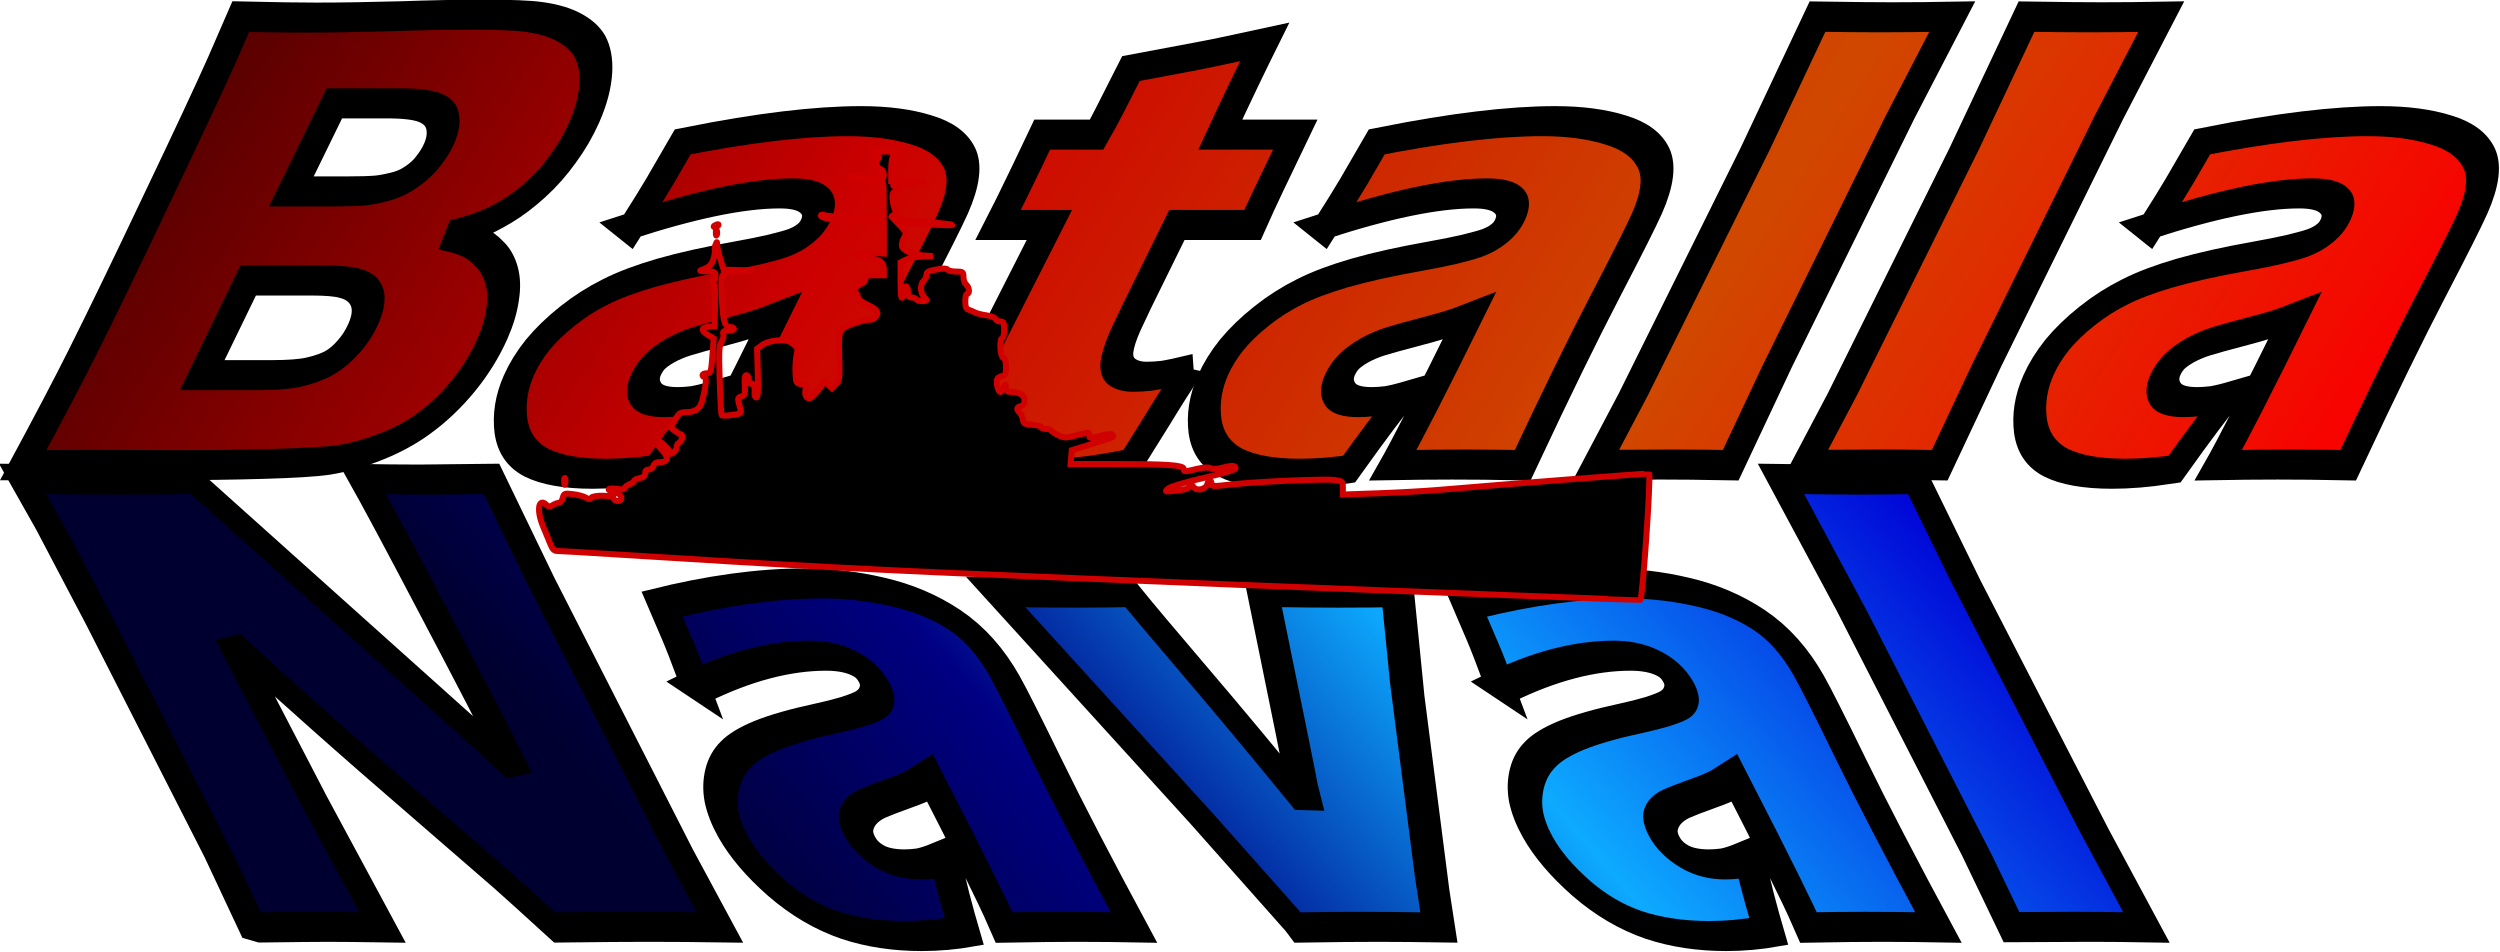 <?xml version="1.0" encoding="UTF-8" standalone="no"?>
<!-- Created with Inkscape (http://www.inkscape.org/) -->

<svg
   xmlns:dc="http://purl.org/dc/elements/1.1/"
   xmlns:cc="http://creativecommons.org/ns#"
   xmlns:rdf="http://www.w3.org/1999/02/22-rdf-syntax-ns#"
   xmlns:svg="http://www.w3.org/2000/svg"
   xmlns="http://www.w3.org/2000/svg"
   xmlns:xlink="http://www.w3.org/1999/xlink"
   xmlns:sodipodi="http://sodipodi.sourceforge.net/DTD/sodipodi-0.dtd"
   xmlns:inkscape="http://www.inkscape.org/namespaces/inkscape"
   width="110.104mm"
   height="41.909mm"
   viewBox="0 0 110.104 41.909"
   version="1.1"
   id="svg8"
   inkscape:export-filename="C:\Bitnami\wampstack-7.3.11-0\apache2\htdocs\BatallaNaval\imagen\logo.png"
   inkscape:export-xdpi="96"
   inkscape:export-ydpi="96"
   inkscape:version="0.92.4 (5da689c313, 2019-01-14)"
   sodipodi:docname="logo_v1.svg">
  <defs
     id="defs2">
    <linearGradient
       inkscape:collect="always"
       id="linearGradient886">
      <stop
         style="stop-color:#000030;stop-opacity:1"
         offset="0"
         id="stop882" />
      <stop
         id="stop890"
         offset="0.29"
         style="stop-color:#000083;stop-opacity:1;" />
      <stop
         style="stop-color:#0daaff;stop-opacity:1"
         offset="0.592"
         id="stop894" />
      <stop
         style="stop-color:#0000d6;stop-opacity:1"
         offset="1"
         id="stop884" />
    </linearGradient>
    <linearGradient
       inkscape:collect="always"
       id="linearGradient865">
      <stop
         style="stop-color:#570000;stop-opacity:1"
         offset="0"
         id="stop861" />
      <stop
         id="stop869"
         offset="0.305"
         style="stop-color:#cc0000;stop-opacity:1" />
      <stop
         style="stop-color:#d04800;stop-opacity:1"
         offset="0.684"
         id="stop892" />
      <stop
         style="stop-color:#f90000;stop-opacity:1"
         offset="1"
         id="stop863" />
    </linearGradient>
    <linearGradient
       inkscape:collect="always"
       xlink:href="#linearGradient865"
       id="linearGradient867"
       x1="92.018"
       y1="52.408"
       x2="229.107"
       y2="79.068"
       gradientUnits="userSpaceOnUse" />
    <linearGradient
       inkscape:collect="always"
       xlink:href="#linearGradient886"
       id="linearGradient888"
       x1="118.639"
       y1="79.068"
       x2="204.752"
       y2="52.408"
       gradientUnits="userSpaceOnUse" />
    <linearGradient
       inkscape:collect="always"
       xlink:href="#linearGradient865"
       id="linearGradient966"
       gradientUnits="userSpaceOnUse"
       x1="92.018"
       y1="52.408"
       x2="229.107"
       y2="79.068" />
    <linearGradient
       inkscape:collect="always"
       xlink:href="#linearGradient865"
       id="linearGradient968"
       gradientUnits="userSpaceOnUse"
       x1="92.018"
       y1="52.408"
       x2="229.107"
       y2="79.068" />
    <linearGradient
       inkscape:collect="always"
       xlink:href="#linearGradient865"
       id="linearGradient970"
       gradientUnits="userSpaceOnUse"
       x1="92.018"
       y1="52.408"
       x2="229.107"
       y2="79.068" />
    <linearGradient
       inkscape:collect="always"
       xlink:href="#linearGradient865"
       id="linearGradient972"
       gradientUnits="userSpaceOnUse"
       x1="92.018"
       y1="52.408"
       x2="229.107"
       y2="79.068" />
    <linearGradient
       inkscape:collect="always"
       xlink:href="#linearGradient865"
       id="linearGradient974"
       gradientUnits="userSpaceOnUse"
       x1="92.018"
       y1="52.408"
       x2="229.107"
       y2="79.068" />
    <linearGradient
       inkscape:collect="always"
       xlink:href="#linearGradient865"
       id="linearGradient976"
       gradientUnits="userSpaceOnUse"
       x1="92.018"
       y1="52.408"
       x2="229.107"
       y2="79.068" />
    <linearGradient
       inkscape:collect="always"
       xlink:href="#linearGradient865"
       id="linearGradient978"
       gradientUnits="userSpaceOnUse"
       x1="92.018"
       y1="52.408"
       x2="229.107"
       y2="79.068" />
    <linearGradient
       inkscape:collect="always"
       xlink:href="#linearGradient886"
       id="linearGradient980"
       gradientUnits="userSpaceOnUse"
       x1="118.639"
       y1="79.068"
       x2="204.752"
       y2="52.408" />
    <linearGradient
       inkscape:collect="always"
       xlink:href="#linearGradient886"
       id="linearGradient982"
       gradientUnits="userSpaceOnUse"
       x1="118.639"
       y1="79.068"
       x2="204.752"
       y2="52.408" />
    <linearGradient
       inkscape:collect="always"
       xlink:href="#linearGradient886"
       id="linearGradient984"
       gradientUnits="userSpaceOnUse"
       x1="118.639"
       y1="79.068"
       x2="204.752"
       y2="52.408" />
    <linearGradient
       inkscape:collect="always"
       xlink:href="#linearGradient886"
       id="linearGradient986"
       gradientUnits="userSpaceOnUse"
       x1="118.639"
       y1="79.068"
       x2="204.752"
       y2="52.408" />
    <linearGradient
       inkscape:collect="always"
       xlink:href="#linearGradient886"
       id="linearGradient988"
       gradientUnits="userSpaceOnUse"
       x1="118.639"
       y1="79.068"
       x2="204.752"
       y2="52.408" />
  </defs>
  <sodipodi:namedview
     id="base"
     pagecolor="#ffffff"
     bordercolor="#666666"
     borderopacity="1.0"
     inkscape:pageopacity="0.0"
     inkscape:pageshadow="2"
     inkscape:zoom="0.98994949"
     inkscape:cx="265.70059"
     inkscape:cy="81.448667"
     inkscape:document-units="mm"
     inkscape:current-layer="layer1"
     showgrid="false"
     showguides="false"
     inkscape:guide-bbox="true"
     inkscape:snap-global="false"
     fit-margin-top="0"
     fit-margin-left="0"
     fit-margin-right="0"
     fit-margin-bottom="0"
     inkscape:window-width="1366"
     inkscape:window-height="745"
     inkscape:window-x="-8"
     inkscape:window-y="-8"
     inkscape:window-maximized="1">
    <sodipodi:guide
       position="95.184,42.709"
       orientation="1,0"
       id="guide831"
       inkscape:locked="false" />
  </sodipodi:namedview>
  <g
     inkscape:label="Capa 1"
     inkscape:groupmode="layer"
     id="layer1"
     transform="translate(-21.078,-14.761)">
    <g
       aria-label="Batalla"
       transform="matrix(0.741,0,-0.329,0.741,-19.26,-23.341)"
       style="font-style:normal;font-weight:normal;font-size:40px;line-height:1.25;font-family:sans-serif;letter-spacing:0px;word-spacing:0px;fill:url(#linearGradient867);fill-opacity:1;stroke:#000000;stroke-width:1.785;stroke-miterlimit:4;stroke-dasharray:none;stroke-opacity:1"
       id="flowRoot815">
      <path
         d="m 90.924,79.068 q 0.41,-4.297 0.547,-6.758 0.195,-3.359 0.371,-9.219 0.195,-5.859 0.195,-8.262 0,-0.859 -0.02,-2.422 2.598,0.059 4.121,0.059 2.129,0 4.961,-0.078 2.832,-0.098 4.863,-0.098 2.441,0 3.477,0.137 1.367,0.176 2.383,0.625 1.035,0.449 1.719,1.113 0.762,0.781 1.191,1.875 0.488,1.25 0.488,2.676 0,1.113 -0.293,2.129 -0.273,1.016 -0.801,1.816 -0.508,0.781 -1.152,1.309 -0.645,0.527 -1.27,0.82 -0.605,0.293 -1.641,0.586 1.035,0.176 1.66,0.41 0.625,0.215 1.328,0.723 0.723,0.488 1.289,1.27 0.566,0.781 0.84,1.758 0.293,0.957 0.293,2.031 0,1.484 -0.488,2.793 -0.488,1.309 -1.367,2.246 -0.742,0.801 -1.934,1.367 -1.191,0.566 -2.441,0.781 -1.016,0.156 -3.711,0.234 -2.676,0.078 -5.684,0.078 l -5.137,-0.02 z m 8.711,-16.27 h 2.773 q 1.367,0 1.934,-0.059 0.586,-0.078 1.133,-0.254 0.547,-0.176 0.938,-0.586 0.41,-0.41 0.566,-0.918 0.176,-0.508 0.176,-1.016 0,-0.723 -0.352,-1.289 -0.332,-0.566 -1.094,-0.84 -0.762,-0.273 -2.324,-0.273 h -3.516 z m -0.449,10.918 h 3.75 q 1.484,0 2.188,-0.176 0.859,-0.215 1.309,-0.566 0.449,-0.352 0.703,-0.957 0.273,-0.605 0.273,-1.348 0,-0.645 -0.215,-1.133 -0.215,-0.488 -0.645,-0.82 -0.43,-0.332 -1.055,-0.469 -0.625,-0.156 -1.953,-0.156 h -4.121 z"
         style="font-style:normal;font-variant:normal;font-weight:normal;font-stretch:normal;font-family:'Eras Bold ITC';-inkscape-font-specification:'Eras Bold ITC';fill:url(#linearGradient966);fill-opacity:1;stroke:#000000;stroke-width:1.785;stroke-miterlimit:4;stroke-dasharray:none;stroke-opacity:1"
         id="path846"
         inkscape:connector-curvature="0" />
      <path
         d="m 120.807,64.811 q 0.371,-1.934 0.469,-2.656 0.098,-0.742 0.312,-2.305 5.625,-1.23 9.668,-1.23 2.305,0 4.219,0.527 1.914,0.508 2.988,1.66 1.074,1.152 1.074,3.301 0,1.094 -0.293,4.922 -0.293,3.828 -0.449,10.039 -1.914,-0.039 -3.809,-0.039 -1.836,0 -3.906,0.039 0.273,-2.148 0.605,-8.867 -0.742,0.352 -1.172,0.508 -0.41,0.156 -1.465,0.469 -1.055,0.312 -1.66,0.527 -0.586,0.215 -1.035,0.547 -0.43,0.332 -0.625,0.684 -0.176,0.352 -0.176,0.781 0,0.664 0.527,1.133 0.527,0.469 1.68,0.469 0.41,0 0.879,-0.059 0.469,-0.078 1.289,-0.352 -0.566,1.504 -1.348,4.395 -1.68,0.273 -3.184,0.273 -2.422,0 -4.043,-0.664 -1.602,-0.684 -2.48,-2.188 -0.859,-1.504 -0.859,-3.008 0,-0.918 0.312,-1.797 0.332,-0.879 1.016,-1.719 0.684,-0.84 1.602,-1.426 0.918,-0.605 2.5,-1.133 1.602,-0.527 4.043,-0.996 1.016,-0.195 1.855,-0.41 0.859,-0.234 1.211,-0.391 0.371,-0.176 0.586,-0.391 0.234,-0.234 0.332,-0.469 0.098,-0.254 0.098,-0.527 0,-0.742 -0.625,-1.133 -0.625,-0.41 -1.836,-0.41 -3.359,0 -8.301,1.895 z"
         style="font-style:normal;font-variant:normal;font-weight:normal;font-stretch:normal;font-family:'Eras Bold ITC';-inkscape-font-specification:'Eras Bold ITC';fill:url(#linearGradient968);fill-opacity:1;stroke:#000000;stroke-width:1.785;stroke-miterlimit:4;stroke-dasharray:none;stroke-opacity:1"
         id="path848"
         inkscape:connector-curvature="0" />
      <path
         d="m 157.721,73.326 q -0.352,1.641 -0.605,3.203 l -0.43,2.383 q -1.934,0.43 -3.027,0.547 -1.074,0.117 -2.09,0.117 -1.66,0 -2.949,-0.293 -1.289,-0.273 -2.148,-1.016 -0.859,-0.762 -1.172,-1.738 -0.312,-0.977 -0.312,-2.07 0,-0.195 0.019,-0.684 0.019,-0.508 0.137,-2.227 l 0.43,-6.758 h -3.047 q 0.098,-1.348 0.176,-3.555 l 0.059,-1.816 h 3.242 q 0.117,-0.898 0.293,-3.926 l 3.34,-0.684 q 0.918,-0.176 3.906,-0.898 -0.137,2.559 -0.195,5.508 h 4.453 q -0.156,4.062 -0.156,5.371 h -4.492 l -0.234,4.883 q -0.039,1.094 -0.039,1.406 0,0.938 0.195,1.562 0.215,0.625 0.723,0.898 0.527,0.273 1.152,0.273 0.469,0 0.977,-0.059 0.508,-0.078 1.797,-0.43 z"
         style="font-style:normal;font-variant:normal;font-weight:normal;font-stretch:normal;font-family:'Eras Bold ITC';-inkscape-font-specification:'Eras Bold ITC';fill:url(#linearGradient970);fill-opacity:1;stroke:#000000;stroke-width:1.785;stroke-miterlimit:4;stroke-dasharray:none;stroke-opacity:1"
         id="path850"
         inkscape:connector-curvature="0" />
      <path
         d="m 162.057,64.811 q 0.371,-1.934 0.469,-2.656 0.098,-0.742 0.312,-2.305 5.625,-1.23 9.668,-1.23 2.305,0 4.219,0.527 1.914,0.508 2.988,1.66 1.074,1.152 1.074,3.301 0,1.094 -0.293,4.922 -0.293,3.828 -0.449,10.039 -1.914,-0.039 -3.809,-0.039 -1.836,0 -3.906,0.039 0.273,-2.148 0.605,-8.867 -0.742,0.352 -1.172,0.508 -0.41,0.156 -1.465,0.469 -1.055,0.312 -1.66,0.527 -0.586,0.215 -1.035,0.547 -0.43,0.332 -0.625,0.684 -0.176,0.352 -0.176,0.781 0,0.664 0.527,1.133 0.527,0.469 1.68,0.469 0.41,0 0.879,-0.059 0.469,-0.078 1.289,-0.352 -0.566,1.504 -1.348,4.395 -1.68,0.273 -3.184,0.273 -2.422,0 -4.043,-0.664 -1.602,-0.684 -2.48,-2.188 -0.859,-1.504 -0.859,-3.008 0,-0.918 0.312,-1.797 0.332,-0.879 1.016,-1.719 0.684,-0.84 1.602,-1.426 0.918,-0.605 2.5,-1.133 1.602,-0.527 4.043,-0.996 1.016,-0.195 1.855,-0.41 0.859,-0.234 1.211,-0.391 0.371,-0.176 0.586,-0.391 0.234,-0.234 0.332,-0.469 0.098,-0.254 0.098,-0.527 0,-0.742 -0.625,-1.133 -0.625,-0.41 -1.836,-0.41 -3.359,0 -8.301,1.895 z"
         style="font-style:normal;font-variant:normal;font-weight:normal;font-stretch:normal;font-family:'Eras Bold ITC';-inkscape-font-specification:'Eras Bold ITC';fill:url(#linearGradient972);fill-opacity:1;stroke:#000000;stroke-width:1.785;stroke-miterlimit:4;stroke-dasharray:none;stroke-opacity:1"
         id="path852"
         inkscape:connector-curvature="0" />
      <path
         d="m 184.4,79.049 0.352,-4.199 0.762,-14.59 0.215,-7.852 q 2.715,0.039 4.082,0.039 1.777,0 3.926,-0.039 l -0.449,5.996 -0.723,14.766 -0.156,5.898 q -2.09,-0.039 -3.77,-0.039 z"
         style="font-style:normal;font-variant:normal;font-weight:normal;font-stretch:normal;font-family:'Eras Bold ITC';-inkscape-font-specification:'Eras Bold ITC';fill:url(#linearGradient974);fill-opacity:1;stroke:#000000;stroke-width:1.785;stroke-miterlimit:4;stroke-dasharray:none;stroke-opacity:1"
         id="path854"
         inkscape:connector-curvature="0" />
      <path
         d="m 196.822,79.049 0.352,-4.199 0.762,-14.59 0.215,-7.852 q 2.715,0.039 4.082,0.039 1.777,0 3.926,-0.039 l -0.449,5.996 -0.723,14.766 -0.156,5.898 q -2.09,-0.039 -3.77,-0.039 z"
         style="font-style:normal;font-variant:normal;font-weight:normal;font-stretch:normal;font-family:'Eras Bold ITC';-inkscape-font-specification:'Eras Bold ITC';fill:url(#linearGradient976);fill-opacity:1;stroke:#000000;stroke-width:1.785;stroke-miterlimit:4;stroke-dasharray:none;stroke-opacity:1"
         id="path856"
         inkscape:connector-curvature="0" />
      <path
         d="m 211.119,64.811 q 0.371,-1.934 0.469,-2.656 0.098,-0.742 0.312,-2.305 5.625,-1.23 9.668,-1.23 2.305,0 4.219,0.527 1.914,0.508 2.988,1.66 1.074,1.152 1.074,3.301 0,1.094 -0.293,4.922 -0.293,3.828 -0.449,10.039 -1.914,-0.039 -3.809,-0.039 -1.836,0 -3.906,0.039 0.273,-2.148 0.605,-8.867 -0.742,0.352 -1.172,0.508 -0.41,0.156 -1.465,0.469 -1.055,0.312 -1.66,0.527 -0.586,0.215 -1.035,0.547 -0.43,0.332 -0.625,0.684 -0.176,0.352 -0.176,0.781 0,0.664 0.527,1.133 0.527,0.469 1.68,0.469 0.41,0 0.879,-0.059 0.469,-0.078 1.289,-0.352 -0.566,1.504 -1.348,4.395 -1.68,0.273 -3.184,0.273 -2.422,0 -4.043,-0.664 -1.602,-0.684 -2.48,-2.188 -0.859,-1.504 -0.859,-3.008 0,-0.918 0.312,-1.797 0.332,-0.879 1.016,-1.719 0.684,-0.84 1.602,-1.426 0.918,-0.605 2.5,-1.133 1.602,-0.527 4.043,-0.996 1.016,-0.195 1.855,-0.41 0.859,-0.234 1.211,-0.391 0.371,-0.176 0.586,-0.391 0.234,-0.234 0.332,-0.469 0.098,-0.254 0.098,-0.527 0,-0.742 -0.625,-1.133 -0.625,-0.41 -1.836,-0.41 -3.359,0 -8.301,1.895 z"
         style="font-style:normal;font-variant:normal;font-weight:normal;font-stretch:normal;font-family:'Eras Bold ITC';-inkscape-font-specification:'Eras Bold ITC';fill:url(#linearGradient978);fill-opacity:1;stroke:#000000;stroke-width:1.785;stroke-miterlimit:4;stroke-dasharray:none;stroke-opacity:1"
         id="path858"
         inkscape:connector-curvature="0" />
    </g>
    <g
       aria-label="Naval"
       transform="matrix(0.741,0,0.418,0.741,-68.178,-2.981)"
       style="font-style:normal;font-weight:normal;font-size:40px;line-height:1.25;font-family:sans-serif;letter-spacing:0px;word-spacing:0px;fill:url(#linearGradient888);fill-opacity:1;stroke:#000000;stroke-width:1.785;stroke-miterlimit:4;stroke-dasharray:none;stroke-opacity:1"
       id="flowRoot829">
      <path
         d="m 90.865,79.068 0.391,-4.102 0.762,-13.906 0.215,-5.605 v -3.047 q 3.027,0.039 5.352,0.039 1.66,0 4.668,-0.039 l 8.359,15.156 1.152,2.227 q 0.215,-3.281 0.43,-9.199 0.234,-5.918 0.234,-8.184 2.402,0.039 3.848,0.039 0.664,0 3.828,-0.039 l -0.469,5.82 -0.879,16.172 -0.117,4.668 q -2.539,-0.039 -4.746,-0.039 -1.836,0 -5.078,0.039 -1.016,-1.914 -1.504,-2.773 l -3.281,-5.566 q -1.621,-2.734 -2.988,-5.234 -0.898,-1.582 -1.855,-3.477 l -0.41,9.258 -0.195,7.793 q -2.422,-0.039 -3.691,-0.039 -1.074,0 -4.023,0.039 z"
         style="font-style:normal;font-variant:normal;font-weight:normal;font-stretch:normal;font-family:'Eras Bold ITC';-inkscape-font-specification:'Eras Bold ITC';fill:url(#linearGradient980);fill-opacity:1;stroke:#000000;stroke-width:1.785;stroke-miterlimit:4;stroke-dasharray:none;stroke-opacity:1"
         id="path871"
         inkscape:connector-curvature="0" />
      <path
         d="m 125.26,64.811 q 0.371,-1.934 0.469,-2.656 0.098,-0.742 0.312,-2.305 5.625,-1.23 9.668,-1.23 2.305,0 4.219,0.527 1.914,0.508 2.988,1.66 1.074,1.152 1.074,3.301 0,1.094 -0.293,4.922 -0.293,3.828 -0.449,10.039 -1.914,-0.039 -3.809,-0.039 -1.836,0 -3.906,0.039 0.273,-2.148 0.605,-8.867 -0.742,0.352 -1.172,0.508 -0.41,0.156 -1.465,0.469 -1.055,0.312 -1.66,0.527 -0.586,0.215 -1.035,0.547 -0.43,0.332 -0.625,0.684 -0.176,0.352 -0.176,0.781 0,0.664 0.527,1.133 0.527,0.469 1.68,0.469 0.41,0 0.879,-0.059 0.469,-0.078 1.289,-0.352 -0.566,1.504 -1.348,4.395 -1.68,0.273 -3.184,0.273 -2.422,0 -4.043,-0.664 -1.602,-0.684 -2.48,-2.188 -0.859,-1.504 -0.859,-3.008 0,-0.918 0.312,-1.797 0.332,-0.879 1.016,-1.719 0.684,-0.84 1.602,-1.426 0.918,-0.605 2.5,-1.133 1.602,-0.527 4.043,-0.996 1.016,-0.195 1.855,-0.41 0.859,-0.234 1.211,-0.391 0.371,-0.176 0.586,-0.391 0.234,-0.234 0.332,-0.469 0.098,-0.254 0.098,-0.527 0,-0.742 -0.625,-1.133 -0.625,-0.41 -1.836,-0.41 -3.359,0 -8.301,1.895 z"
         style="font-style:normal;font-variant:normal;font-weight:normal;font-stretch:normal;font-family:'Eras Bold ITC';-inkscape-font-specification:'Eras Bold ITC';fill:url(#linearGradient982);fill-opacity:1;stroke:#000000;stroke-width:1.785;stroke-miterlimit:4;stroke-dasharray:none;stroke-opacity:1"
         id="path873"
         inkscape:connector-curvature="0" />
      <path
         d="m 153.014,79.068 -2.07,-6.406 -4.668,-13.535 q 2.227,0.039 4.141,0.039 1.992,0 3.75,-0.039 0.332,1.348 1.309,4.727 0.977,3.359 2.148,8.008 l 0.508,-1.621 q 0.117,-0.293 0.918,-2.5 l 3.105,-8.613 q 2.109,0.039 3.984,0.039 1.934,0 4.023,-0.039 l -2.695,5.801 -5.02,11.523 -1.074,2.617 q -2.305,-0.039 -4.062,-0.039 -1.914,0 -4.297,0.039 z"
         style="font-style:normal;font-variant:normal;font-weight:normal;font-stretch:normal;font-family:'Eras Bold ITC';-inkscape-font-specification:'Eras Bold ITC';fill:url(#linearGradient984);fill-opacity:1;stroke:#000000;stroke-width:1.785;stroke-miterlimit:4;stroke-dasharray:none;stroke-opacity:1"
         id="path875"
         inkscape:connector-curvature="0" />
      <path
         d="m 173.072,64.811 q 0.371,-1.934 0.469,-2.656 0.098,-0.742 0.312,-2.305 5.625,-1.23 9.668,-1.23 2.305,0 4.219,0.527 1.914,0.508 2.988,1.66 1.074,1.152 1.074,3.301 0,1.094 -0.293,4.922 -0.293,3.828 -0.449,10.039 -1.914,-0.039 -3.809,-0.039 -1.836,0 -3.906,0.039 0.273,-2.148 0.605,-8.867 -0.742,0.352 -1.172,0.508 -0.41,0.156 -1.465,0.469 -1.055,0.312 -1.66,0.527 -0.586,0.215 -1.035,0.547 -0.43,0.332 -0.625,0.684 -0.176,0.352 -0.176,0.781 0,0.664 0.527,1.133 0.527,0.469 1.68,0.469 0.41,0 0.879,-0.059 0.469,-0.078 1.289,-0.352 -0.566,1.504 -1.348,4.395 -1.68,0.273 -3.184,0.273 -2.422,0 -4.043,-0.664 -1.602,-0.684 -2.48,-2.188 -0.859,-1.504 -0.859,-3.008 0,-0.918 0.312,-1.797 0.332,-0.879 1.016,-1.719 0.684,-0.84 1.602,-1.426 0.918,-0.605 2.5,-1.133 1.602,-0.527 4.043,-0.996 1.016,-0.195 1.855,-0.41 0.859,-0.234 1.211,-0.391 0.371,-0.176 0.586,-0.391 0.234,-0.234 0.332,-0.469 0.098,-0.254 0.098,-0.527 0,-0.742 -0.625,-1.133 -0.625,-0.41 -1.836,-0.41 -3.359,0 -8.301,1.895 z"
         style="font-style:normal;font-variant:normal;font-weight:normal;font-stretch:normal;font-family:'Eras Bold ITC';-inkscape-font-specification:'Eras Bold ITC';fill:url(#linearGradient986);fill-opacity:1;stroke:#000000;stroke-width:1.785;stroke-miterlimit:4;stroke-dasharray:none;stroke-opacity:1"
         id="path877"
         inkscape:connector-curvature="0" />
      <path
         d="m 195.416,79.049 0.352,-4.199 0.762,-14.59 0.215,-7.852 q 2.715,0.039 4.082,0.039 1.777,0 3.926,-0.039 l -0.449,5.996 -0.723,14.766 -0.156,5.898 q -2.09,-0.039 -3.77,-0.039 z"
         style="font-style:normal;font-variant:normal;font-weight:normal;font-stretch:normal;font-family:'Eras Bold ITC';-inkscape-font-specification:'Eras Bold ITC';fill:url(#linearGradient988);fill-opacity:1;stroke:#000000;stroke-width:1.785;stroke-miterlimit:4;stroke-dasharray:none;stroke-opacity:1"
         id="path879"
         inkscape:connector-curvature="0" />
    </g>
    <path
       inkscape:connector-curvature="0"
       id="path940"
       d="m 88.613,41.015 c -2.577,-0.1 -6.245,-0.24 -8.15,-0.312 -3.905,-0.147 -5.117,-0.195 -13.488,-0.538 -7.14,-0.292 -10.901,-0.49 -18.602,-0.977 -1.401,-0.089 -2.634,-0.161 -2.741,-0.161 -0.143,0 -0.221,-0.07 -0.297,-0.265 -0.057,-0.146 -0.208,-0.509 -0.335,-0.807 -0.308,-0.72 -0.207,-1.315 0.16,-0.947 0.079,0.079 0.134,0.079 0.26,0 0.088,-0.055 0.211,-0.1 0.274,-0.1 0.063,0 0.139,-0.097 0.168,-0.215 0.051,-0.204 0.074,-0.212 0.451,-0.168 0.218,0.026 0.474,0.095 0.569,0.153 0.129,0.08 0.186,0.083 0.231,0.011 0.088,-0.141 0.995,-0.119 0.995,0.025 0,0.061 0.073,0.112 0.163,0.112 0.273,0 0.207,-0.303 -0.081,-0.367 -0.42,-0.092 -0.396,-0.233 0.028,-0.169 0.253,0.038 0.378,0.027 0.378,-0.032 0,-0.049 0.092,-0.123 0.204,-0.166 0.112,-0.043 0.204,-0.11 0.204,-0.151 0,-0.04 0.11,-0.095 0.244,-0.122 0.175,-0.035 0.244,-0.096 0.244,-0.214 0,-0.109 0.054,-0.165 0.158,-0.165 0.087,0 0.181,-0.073 0.209,-0.163 0.036,-0.115 0.123,-0.163 0.293,-0.163 0.345,0 0.386,-0.202 0.104,-0.514 l -0.235,-0.26 0.257,0.231 c 0.217,0.196 0.283,0.217 0.428,0.14 0.094,-0.05 0.171,-0.165 0.171,-0.254 0,-0.089 0.055,-0.184 0.122,-0.21 0.123,-0.047 0.175,-0.354 0.061,-0.357 -0.034,-9.31e-4 -0.148,-0.069 -0.254,-0.15 l -0.193,-0.148 0.193,-0.338 c 0.163,-0.285 0.234,-0.338 0.454,-0.339 0.459,-0.001 0.658,-0.148 0.761,-0.562 0.154,-0.619 0.186,-0.987 0.087,-0.987 -0.05,0 -0.09,-0.037 -0.09,-0.081 0,-0.045 0.074,-0.082 0.166,-0.082 0.204,0 0.217,-0.041 0.277,-0.871 l 0.049,-0.667 -0.246,-0.145 c -0.32,-0.189 -0.313,-0.338 0.019,-0.37 l 0.265,-0.026 0.023,-0.885 c 0.015,-0.582 -0.009,-0.924 -0.071,-0.998 -0.068,-0.082 -0.069,-0.114 -0.003,-0.114 0.05,0 0.091,-0.092 0.091,-0.204 0,-0.188 -0.03,-0.204 -0.387,-0.21 -0.213,-0.004 -0.332,-0.025 -0.265,-0.047 0.365,-0.12 0.496,-0.242 0.575,-0.533 0.046,-0.173 0.069,-0.34 0.05,-0.373 -0.019,-0.033 -0.005,-0.133 0.031,-0.222 0.063,-0.156 0.066,-0.155 0.071,0.017 0.003,0.099 0.068,0.383 0.145,0.632 l 0.139,0.451 0.656,0.017 0.656,0.017 -0.664,0.027 c -0.8,0.033 -0.785,0.007 -0.72,1.292 0.048,0.94 0.121,1.174 0.368,1.174 0.088,0 0.16,0.037 0.16,0.081 0,0.045 -0.114,0.082 -0.254,0.082 -0.211,0 -0.247,0.027 -0.213,0.158 0.023,0.087 -0.015,0.238 -0.084,0.337 -0.106,0.152 -0.118,0.408 -0.078,1.684 0.026,0.828 0.066,1.523 0.088,1.546 0.023,0.023 0.23,0.015 0.461,-0.017 0.379,-0.052 0.415,-0.075 0.371,-0.232 -0.146,-0.523 -0.146,-0.525 0.034,-0.582 0.158,-0.05 0.174,-0.104 0.15,-0.497 -0.019,-0.313 0.002,-0.441 0.074,-0.44 0.056,6.2e-5 0.102,0.094 0.102,0.209 0,0.115 0.034,0.187 0.076,0.162 0.113,-0.07 0.207,0.129 0.18,0.384 -0.014,0.133 0.016,0.224 0.074,0.224 0.073,0 0.09,-0.275 0.067,-1.07 l -0.031,-1.07 0.221,-0.166 c 0.135,-0.102 0.392,-0.18 0.663,-0.203 0.365,-0.03 0.485,-0.005 0.686,0.143 0.227,0.168 0.239,0.201 0.171,0.502 -0.04,0.177 -0.062,0.531 -0.048,0.787 0.023,0.443 0.035,0.466 0.255,0.491 0.206,0.024 0.226,0.051 0.184,0.258 -0.03,0.149 -0.005,0.265 0.07,0.328 0.094,0.078 0.166,0.043 0.37,-0.176 0.14,-0.15 0.28,-0.338 0.311,-0.418 0.053,-0.136 0.068,-0.134 0.236,0.022 l 0.179,0.167 0.172,-0.172 c 0.16,-0.16 0.17,-0.246 0.148,-1.219 -0.021,-0.906 -0.004,-1.069 0.119,-1.206 0.143,-0.158 0.929,-0.422 1.258,-0.422 0.096,0 0.216,-0.076 0.266,-0.17 0.104,-0.194 0.007,-0.297 -0.511,-0.542 -0.167,-0.079 -0.304,-0.201 -0.306,-0.27 -0.001,-0.069 -0.045,-0.169 -0.096,-0.221 -0.114,-0.114 0.021,-0.312 0.265,-0.389 0.086,-0.027 0.156,-0.12 0.156,-0.207 0,-0.135 0.059,-0.158 0.407,-0.158 h 0.407 V 26.612 c 0,-0.329 -0.219,-0.457 -0.798,-0.469 -0.307,-0.006 -0.343,-0.021 -0.18,-0.07 0.238,-0.073 0.125,-0.14 -0.326,-0.194 -0.157,-0.019 0.072,-0.015 0.509,0.008 l 0.795,0.042 v -0.692 -0.692 l -0.624,-0.053 c -0.343,-0.029 -0.829,-0.053 -1.08,-0.054 -0.595,-0.001 -1.068,-0.082 -1.068,-0.181 0,-0.044 0.06,-0.056 0.134,-0.028 0.281,0.108 2.637,0.226 2.637,0.133 0,-0.041 -0.101,-0.089 -0.224,-0.108 l -0.224,-0.034 0.222,-0.012 0.222,-0.012 -0.003,-0.729 c -0.003,-0.727 -0.004,-0.729 -0.222,-0.762 l -0.219,-0.033 0.224,-0.012 c 0.18,-0.01 0.224,-0.051 0.224,-0.21 0,-0.127 -0.059,-0.217 -0.163,-0.25 -0.183,-0.058 -0.228,-0.41 -0.061,-0.472 0.057,-0.021 -0.005,-0.086 -0.143,-0.148 l -0.244,-0.11 0.439,-0.027 c 0.527,-0.032 0.733,0.025 0.594,0.165 -0.052,0.052 -0.095,0.326 -0.095,0.609 v 0.513 h 0.747 c 0.411,0 0.724,0.024 0.695,0.052 -0.029,0.029 -0.347,0.045 -0.706,0.037 -0.413,-0.01 -0.654,0.016 -0.654,0.07 0,0.047 0.037,0.086 0.082,0.086 0.045,0 0.082,0.055 0.082,0.122 0,0.067 -0.05,0.122 -0.111,0.122 -0.122,0 -0.108,0.413 0.027,0.767 0.057,0.15 0.046,0.208 -0.048,0.244 -0.299,0.115 0.055,0.196 1.271,0.293 0.718,0.057 1.306,0.121 1.306,0.142 0,0.047 -1.894,-0.05 -2.241,-0.115 l -0.244,-0.046 0.241,0.255 c 0.23,0.244 0.235,0.265 0.116,0.478 -0.069,0.122 -0.11,0.286 -0.092,0.364 0.044,0.194 0.469,0.376 0.958,0.411 l 0.407,0.029 -0.473,0.015 c -0.26,0.008 -0.581,0.071 -0.713,0.139 l -0.24,0.124 0.001,0.833 c 8.73e-4,0.568 0.026,0.794 0.08,0.711 0.043,-0.067 0.08,-0.205 0.08,-0.306 6.99e-4,-0.101 0.038,-0.183 0.083,-0.183 0.045,0 0.082,0.11 0.082,0.244 0,0.188 0.037,0.244 0.158,0.244 0.087,0 0.181,0.037 0.209,0.082 0.053,0.085 0.448,0.116 0.448,0.035 0,-0.026 -0.055,-0.102 -0.122,-0.169 -0.157,-0.157 -0.157,-0.55 0,-0.681 0.067,-0.056 0.122,-0.168 0.122,-0.249 0,-0.153 0.081,-0.191 0.584,-0.276 0.174,-0.029 0.321,-0.015 0.351,0.034 0.029,0.046 0.196,0.084 0.373,0.084 0.299,0 0.321,0.016 0.321,0.235 0,0.129 0.055,0.28 0.122,0.336 0.137,0.114 0.166,0.407 0.041,0.407 -0.045,0 -0.082,0.148 -0.082,0.329 0,0.242 0.038,0.34 0.143,0.373 0.078,0.024 0.208,0.079 0.287,0.121 0.079,0.043 0.307,0.1 0.505,0.127 0.198,0.027 0.38,0.1 0.403,0.161 0.024,0.061 0.117,0.112 0.208,0.112 0.142,0 0.166,0.052 0.166,0.367 0,0.202 -0.037,0.367 -0.082,0.367 -0.138,0 -0.1,0.813 0.041,0.867 0.083,0.032 0.122,0.162 0.122,0.403 0,0.312 -0.025,0.363 -0.204,0.408 -0.153,0.039 -0.203,0.104 -0.202,0.266 0.001,0.215 0.123,0.489 0.186,0.417 0.018,-0.021 0.074,-0.112 0.124,-0.201 0.088,-0.158 0.091,-0.158 0.094,0.02 0.002,0.139 0.05,0.183 0.201,0.183 0.379,0 0.617,0.143 0.617,0.372 0,0.145 -0.052,0.227 -0.163,0.256 -0.192,0.05 -0.206,0.132 -0.048,0.29 0.063,0.063 0.127,0.203 0.143,0.311 0.024,0.172 0.076,0.2 0.415,0.221 0.213,0.014 0.387,0.059 0.387,0.102 0,0.042 0.09,0.077 0.199,0.077 0.109,0 0.221,0.036 0.248,0.079 0.027,0.044 0.171,0.137 0.321,0.208 0.247,0.117 0.317,0.118 0.762,0.002 0.599,-0.155 0.589,-0.155 0.589,-0.005 0,0.149 0.015,0.149 0.55,0.006 0.27,-0.072 0.446,-0.085 0.477,-0.034 0.067,0.109 0.099,0.095 -0.904,0.406 l -0.896,0.278 -0.025,0.304 -0.025,0.304 h 1.99 c 2.278,3e-6 2.991,0.051 2.991,0.215 0,0.135 0.009,0.135 0.583,-3.08e-4 0.301,-0.071 0.508,-0.082 0.598,-0.032 0.088,0.049 0.265,0.045 0.492,-0.013 0.463,-0.117 0.609,-0.113 0.609,0.015 0,0.069 -0.483,0.216 -1.401,0.428 -0.839,0.194 -1.468,0.382 -1.569,0.47 -0.163,0.142 -0.153,0.145 0.362,0.092 0.331,-0.034 0.555,-0.098 0.598,-0.172 0.058,-0.101 0.084,-0.098 0.171,0.021 0.133,0.182 0.535,0.093 0.594,-0.132 0.049,-0.187 0.186,-0.214 0.186,-0.037 0,0.143 -0.011,0.143 0.937,0.039 1.127,-0.123 4.028,-0.247 4.462,-0.191 0.381,0.05 0.387,0.055 0.387,0.346 l -7.1e-5,0.295 1.556,-0.055 c 0.856,-0.03 2.02,-0.095 2.588,-0.143 3.144,-0.267 9.323,-0.746 9.342,-0.724 0.09,0.105 -0.284,5.511 -0.386,5.566 -0.011,0.006 -2.129,-0.071 -4.706,-0.171 z m -42.688,-5.043 c -0.002,-0.134 0.015,-0.199 0.038,-0.144 0.022,0.055 0.024,0.165 0.003,0.244 -0.021,0.079 -0.039,0.034 -0.041,-0.1 z m 4.426,-1.508 c -0.129,-0.134 -0.216,-0.244 -0.193,-0.244 0.022,0 0.146,0.11 0.275,0.244 0.129,0.134 0.216,0.244 0.193,0.244 -0.022,0 -0.146,-0.11 -0.275,-0.244 z m 2.254,-9.454 c 0,-0.112 0.018,-0.158 0.041,-0.102 0.023,0.056 0.023,0.148 0,0.204 -0.023,0.056 -0.041,0.01 -0.041,-0.102 z m -0.094,-0.277 c 0,-0.018 0.057,-0.054 0.126,-0.081 0.073,-0.028 0.105,-0.014 0.077,0.032 -0.048,0.077 -0.203,0.115 -0.203,0.049 z m 6.438,-2.087 -0.53,-0.053 0.55,-0.014 c 0.322,-0.008 0.55,0.02 0.55,0.067 0,0.045 -0.009,0.075 -0.02,0.067 -0.011,-0.008 -0.259,-0.038 -0.55,-0.067 z"
       style="fill:#000000;fill-opacity:1;stroke:#d00000;stroke-width:0.265;stroke-miterlimit:4;stroke-dasharray:none;stroke-opacity:1" />
  </g>
</svg>
